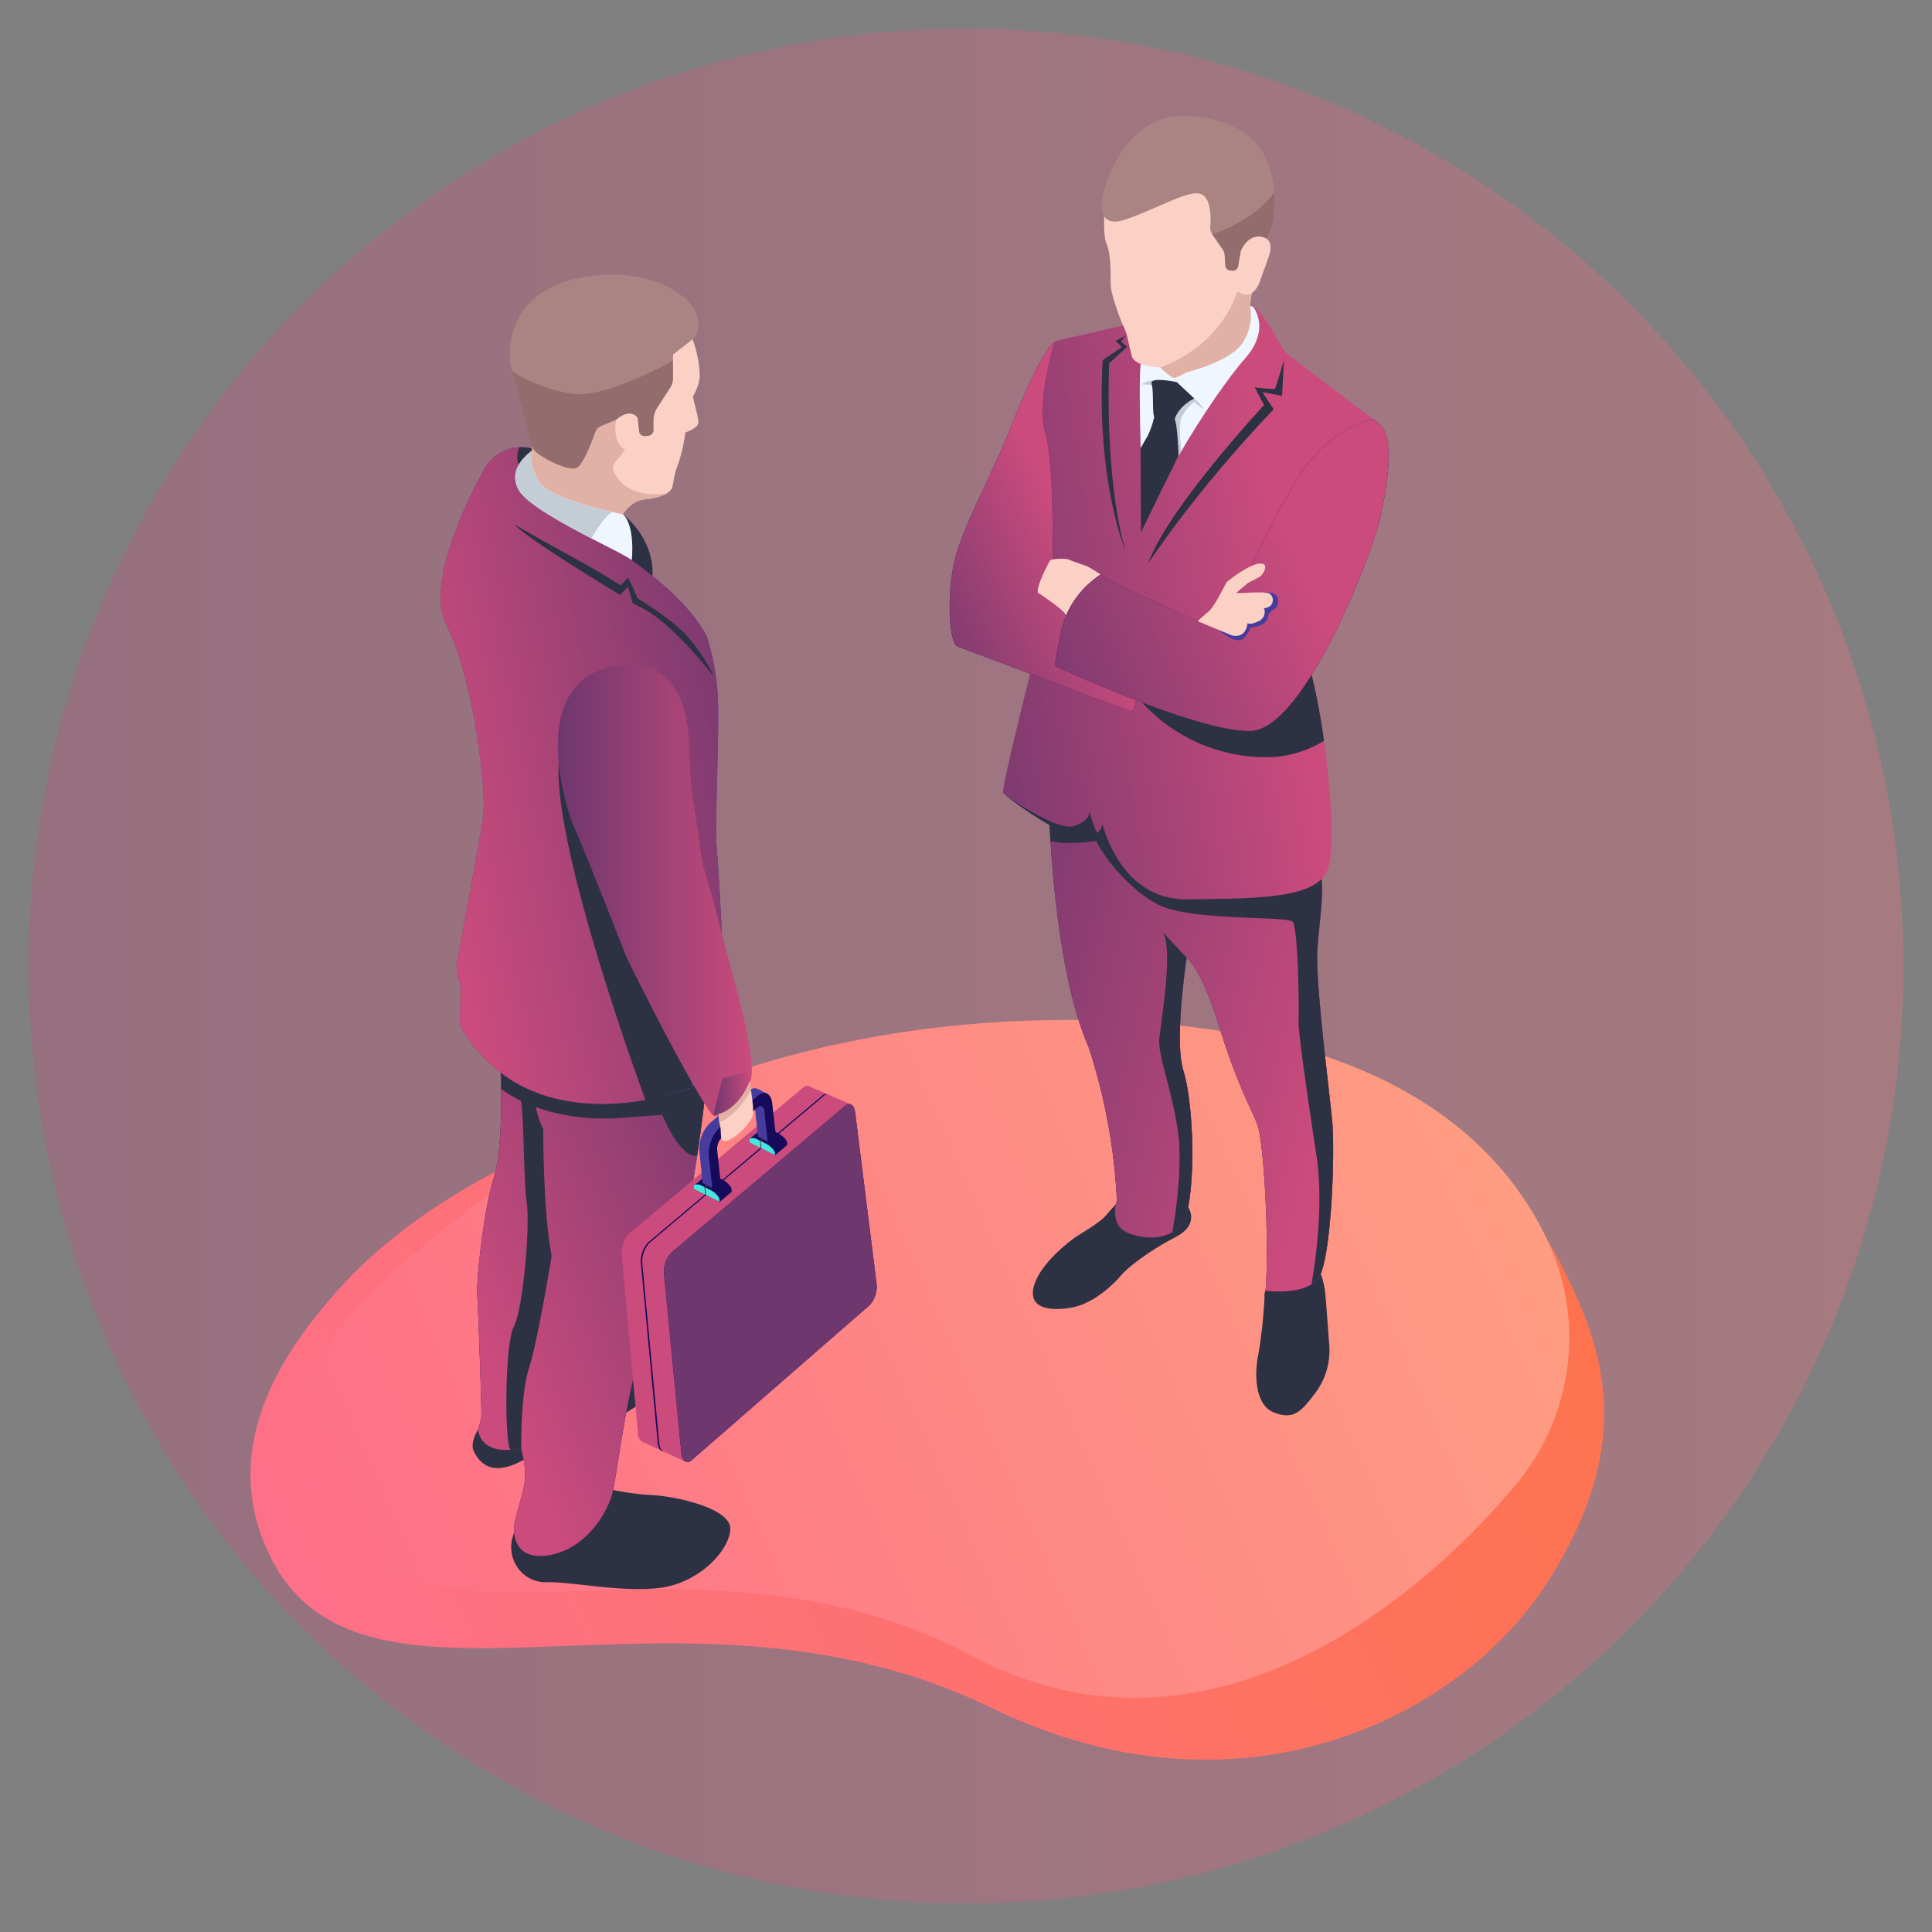 <svg id="Layer_1" data-name="Layer 1" xmlns="http://www.w3.org/2000/svg" xmlns:xlink="http://www.w3.org/1999/xlink" viewBox="0 0 500 500"><rect x="0" y="0" width="500" height="500" fill="#808080" stroke="none"/><defs><style>.cls-1{opacity:0.3;fill:url(#Degradado_sin_nombre_11);}.cls-2{fill:url(#Degradado_sin_nombre_3);}.cls-3{fill:url(#Degradado_sin_nombre_13);}.cls-4{fill:#2c3144;}.cls-5{fill:#24126a;}.cls-6{fill:url(#Degradado_sin_nombre_8);}.cls-7{fill:url(#Degradado_sin_nombre_8-2);}.cls-8{fill:#f0f6ff;}.cls-9{fill:#fcd1c5;}.cls-10{fill:url(#Degradado_sin_nombre_8-3);}.cls-11{fill:url(#Degradado_sin_nombre_8-4);}.cls-12{fill:#453c9e;}.cls-13{fill:#aa8383;}.cls-14{fill:#c4ccd6;}.cls-15{fill:#e2b1a6;}.cls-16{fill:#936d6d;}.cls-17{fill:url(#Degradado_sin_nombre_8-5);}.cls-18{fill:url(#Degradado_sin_nombre_8-6);}.cls-19{fill:url(#Degradado_sin_nombre_8-7);}.cls-20{fill:#ca4b7c;}.cls-21{fill:#6e376e;}.cls-22{fill:#160a5b;}.cls-23{fill:url(#Áåçûìÿííûé_ãðàäèåíò_2);}.cls-24{fill:#722318;}.cls-25{fill:url(#Áåçûìÿííûé_ãðàäèåíò_2-2);}.cls-26{fill:url(#Degradado_sin_nombre_8-8);}</style><linearGradient id="Degradado_sin_nombre_11" x1="7.41" y1="250" x2="492.59" y2="250" gradientUnits="userSpaceOnUse"><stop offset="0" stop-color="#ca4b7c"/><stop offset="1" stop-color="#fe7087"/></linearGradient><linearGradient id="Degradado_sin_nombre_3" x1="1323.24" y1="154.43" x2="1665.66" y2="154.43" gradientTransform="matrix(0.88, -0.43, 0.43, 0.88, -1133.41, 875.18)" gradientUnits="userSpaceOnUse"><stop offset="0" stop-color="#fe7087"/><stop offset="1" stop-color="#fe734c"/></linearGradient><linearGradient id="Degradado_sin_nombre_13" x1="1281.53" y1="72.73" x2="1601.16" y2="72.73" gradientTransform="translate(-1104.2 877.22) rotate(-23.83)" gradientUnits="userSpaceOnUse"><stop offset="0" stop-color="#fe7087"/><stop offset="1" stop-color="#fe9d82"/></linearGradient><linearGradient id="Degradado_sin_nombre_8" x1="239.72" y1="248.26" x2="345.1" y2="274.69" gradientUnits="userSpaceOnUse"><stop offset="0" stop-color="#6e376e"/><stop offset="1" stop-color="#ca4b7c"/></linearGradient><linearGradient id="Degradado_sin_nombre_8-2" x1="-2987.53" y1="170.06" x2="-3081.98" y2="154.67" gradientTransform="matrix(-1, 0, 0, 1, -2750.76, 0)" xlink:href="#Degradado_sin_nombre_8"/><linearGradient id="Degradado_sin_nombre_8-3" x1="-2982.14" y1="161.32" x2="-3027.7" y2="139.18" gradientTransform="matrix(-1, 0, 0, 1, -2750.76, 0)" xlink:href="#Degradado_sin_nombre_8"/><linearGradient id="Degradado_sin_nombre_8-4" x1="-3008.24" y1="181.4" x2="-3088.44" y2="149.63" gradientTransform="matrix(-1, 0, 0, 1, -2750.76, 0)" xlink:href="#Degradado_sin_nombre_8"/><linearGradient id="Degradado_sin_nombre_8-5" x1="212.79" y1="308.95" x2="124.14" y2="345.01" xlink:href="#Degradado_sin_nombre_8"/><linearGradient id="Degradado_sin_nombre_8-6" x1="206.05" y1="188.49" x2="111.25" y2="208.42" xlink:href="#Degradado_sin_nombre_8"/><linearGradient id="Degradado_sin_nombre_8-7" x1="144.32" y1="230.47" x2="194.52" y2="230.47" xlink:href="#Degradado_sin_nombre_8"/><linearGradient id="Áåçûìÿííûé_ãðàäèåíò_2" x1="-3483.99" y1="124.94" x2="-3476.99" y2="124.94" gradientTransform="matrix(-1, -0.09, -0.09, 1, -3273.42, -119.54)" gradientUnits="userSpaceOnUse"><stop offset="0" stop-color="#5761d7"/><stop offset="0.07" stop-color="#5472d8"/><stop offset="0.28" stop-color="#4e9cdb"/><stop offset="0.48" stop-color="#49bddd"/><stop offset="0.67" stop-color="#45d5df"/><stop offset="0.85" stop-color="#43e3e0"/><stop offset="1" stop-color="#42e8e0"/></linearGradient><linearGradient id="Áåçûìÿííûé_ãðàäèåíò_2-2" x1="-3497.25" y1="111.65" x2="-3490.26" y2="111.65" xlink:href="#Áåçûìÿííûé_ãðàäèåíò_2"/><linearGradient id="Degradado_sin_nombre_8-8" x1="184.6" y1="283" x2="194.3" y2="283" xlink:href="#Degradado_sin_nombre_8"/></defs><title>Kategori konsultasi</title><circle class="cls-1" cx="250" cy="250" r="242.59"/><path class="cls-2" d="M67.53,397.11c-9.82-27.56,9.52-51.29,19.27-62.49,23.82-27.34,80.91-61.58,190-63.7,79.74-1.55,113.1,28.61,127,55.92,10.9,21.45,20.35,45.91-3.65,83.15-21.79,33.81-78.6,63.64-143.69,31.95C173.22,401.45,88.33,455.53,67.53,397.11Z"/><path class="cls-3" d="M76.69,377.33c-3.39-12,5.47-27.86,15.21-38.21C115.67,313.85,177,262.41,281.36,264c76.29,1.16,107.08,31,119.35,57.48a59.22,59.22,0,0,1-8.54,62.91c-24.74,29.47-79.76,76.41-140.82,44.06C173.3,387.1,95.29,442.87,76.69,377.33Z"/><path class="cls-4" d="M289,311.43s-1.4,1.47-2.86,3.19-5.56,4.13-7.28,5.2-9.61,7.05-11.26,12.93,4,6.67,9.76,5.65,11.15-6.35,12.72-8.27,7-6.28,14.1-9.94,2.8-8.58,2.8-8.58Z"/><path class="cls-4" d="M341.54,328.92A21.84,21.84,0,0,1,343,335c.33,3.41.81,10.79,1,12.95a18.31,18.31,0,0,1-3.56,12.5c-3.8,5.06-5.76,7.06-10.81,5.07s-4.94-10.47-4-14.83a121.86,121.86,0,0,0,1.63-15.14,3.07,3.07,0,0,1,.29-1.68Z"/><path class="cls-5" d="M271.58,211.41s1.07,38.88,10.13,59.51a150.36,150.36,0,0,1,7.34,39.8s-1.49,3.72.63,6.75,15.43,5.79,17.62-4.15,1.36-28.54-1.06-36.3.86-29.14.86-29.14,3.64,2.33,8.4,17.69,8.28,21.22,9.91,25.46,3.15,30.27,2.11,43c0,0,10.77,1.53,13.89-3.62s4.15-31.78,3.36-40.27-4.34-35.7-3.85-44.12,2.24-15.26.32-23.66-58.77-27.09-58.77-27.09Z"/><path class="cls-6" d="M271.58,211.41s1.07,38.88,10.13,59.51a150.36,150.36,0,0,1,7.34,39.8s-1.49,3.72.63,6.75,15.43,5.79,17.62-4.15,1.36-28.54-1.06-36.3.86-29.14.86-29.14,3.64,2.33,8.4,17.69,8.28,21.22,9.91,25.46,3.15,30.27,2.11,43c0,0,10.77,1.53,13.89-3.62s4.15-31.78,3.36-40.27-4.34-35.7-3.85-44.12,2.24-15.26.32-23.66-58.77-27.09-58.77-27.09Z"/><path class="cls-4" d="M340.92,246c.49-8.42,2.24-15.26.32-23.66-.73-3.16-9.21-7.78-19.52-12.3-17.39-1.59-39.45-3.43-41-3.2a56.38,56.38,0,0,0-7.95,2.77l-1.22,1.8s.07,2.36.3,6.22c4.06,1.22,11.86,0,11.86,0,1.1,2.72,7.88,12.42,16.31,16.6s33.1,2.75,34.52,4.34,1.69,22.88,1.53,25.58,2.32,19.75,4.62,34.81c2.26,14.82-1.18,32.84-1.29,33.41a6,6,0,0,0,2-1.95c3.11-5.14,4.15-31.78,3.36-40.27S340.43,254.42,340.92,246Z"/><path class="cls-7" d="M290.61,84.25S278,87.13,273.75,88.12a2.17,2.17,0,0,0-1.53,1.34c-1.23,3.1-4.3,12.73-2,26.8,2.84,17.28,1.94,28.92,1.94,28.92l-5.83,30.35s-7.34,28.92-6.7,29.71,16.88,13.16,22,11.41S285,212,285,212s4.12,21,22.33,20.75,33.09-.14,36.18-7.5-.84-38.32-4.06-50.57S328.63,138,328.63,138l26.67-29.52L332.51,91.11S327.06,81,324.82,79.7s-3.41-.2-3.41-.2Z"/><path class="cls-4" d="M281.92,210c0,1.05-.59,2.62-3.87,3.74-3.53,1.21-12.2-4.05-17.88-8,2.84,2.36,16.79,12.55,21.44,11a8.1,8.1,0,0,0,2.29-1.14A36.94,36.94,0,0,1,281.92,210Z"/><path class="cls-8" d="M324.33,79.45s4.65,5.63-2.05,13.24C318.16,97.37,311.06,107.47,305,118c-3.78,6.55-7.27,10-9.25,15.67,0,0-.28-6.69-.54-17-.25-9.74-.38-19.86,0-22.41C296.18,89,319.18,76.89,324.33,79.45Z"/><path class="cls-9" d="M306.91,96.4s-2.39,1.48-3.21,1.36-3.46-2.69-3.46-2.69-6.61-.12-7.34-2.95S291.71,86.43,291,85s-3.52-8.54-3.55-11.41.09-8-1.15-10.7S283.43,33,309.64,33.77s18.06,28,18.06,28,1.91.82.75,4.32-1.41,3.86-2,5.6-.88,2.85-2.54,4.27l-.44,3.22a12.93,12.93,0,0,1-2,9.72C318.19,93.66,306.91,96.4,306.91,96.4Z"/><path class="cls-5" d="M273,88.44s-2.79.41-11.85,23.22c-5.06,12.72-12.87,25.9-14.52,35.36s-.73,19.56,1.13,20.27,34.37,12.88,44.57,16.72a1,1,0,0,0,1.28-.73l2.81-15.73-20.21-7.81s-3.85-4.7-7.47-6.47c0,0,4.05-7.46,3.79-9.5s.36-23.14-2-31.72S273,88.44,273,88.44Z"/><path class="cls-10" d="M273,88.44s-2.79.41-11.85,23.22c-5.06,12.72-12.87,25.9-14.52,35.36s-.73,19.56,1.13,20.27,34.37,12.88,44.57,16.72a1,1,0,0,0,1.28-.73l2.81-15.73-20.21-7.81s-3.85-4.7-7.47-6.47c0,0,4.05-7.46,3.79-9.5s.36-23.14-2-31.72S273,88.44,273,88.44Z"/><path class="cls-9" d="M284.87,148.7a39,39,0,0,0-3.47-2.13c-.69-.27-4.41-1.54-5.12-1.86a14.27,14.27,0,0,0-3.78.06,1.15,1.15,0,0,0-.93.61c-.86,1.6-3.25,6.24-3,8,0,0,6.73,4.25,7.48,6.15l1.07.23S281.65,150.1,284.87,148.7Z"/><path class="cls-4" d="M339.47,174.72c-.77-2.95-1.8-6.6-2.92-10.45l-40.93,17.55a43.19,43.19,0,0,0,33.73,14.1,28.3,28.3,0,0,0,13.3-4.21A162.44,162.44,0,0,0,339.47,174.72Z"/><path class="cls-5" d="M355.3,108.52s-10.79,1.48-19.51,15.31a209.19,209.19,0,0,0-15.08,29.82l-.3,1.8a7.28,7.28,0,0,1-10.15,5.45c-9.21-4.11-22.85-10.33-25.39-12.2a23.5,23.5,0,0,0-10.38,15.16c-1.77,8.5-1.32,8.52-1.32,8.52s36.34,17,50.38,16.8,31.85-46.32,33.81-55.86S361.48,111.21,355.3,108.52Z"/><path class="cls-11" d="M355.3,108.52s-10.79,1.48-19.51,15.31a209.19,209.19,0,0,0-15.08,29.82l-.3,1.8a7.28,7.28,0,0,1-10.15,5.45c-9.21-4.11-22.85-10.33-25.39-12.2a23.5,23.5,0,0,0-10.38,15.16c-1.77,8.5-1.32,8.52-1.32,8.52s36.34,17,50.38,16.8,31.85-46.32,33.81-55.86S361.48,111.21,355.3,108.52Z"/><path class="cls-12" d="M315.48,163.05s4.59,4.29,6.58,1.94,1.41-2.61,1.41-2.61,4.13,0,4.63-2.62,2.53-1.22,2.65-4.1-3.34-2.29-3.34-2.29Z"/><path class="cls-9" d="M309.94,160.76s1.26-1.18,2.89-2.55,4.25-7.07,4.7-7.58,5.93-4.7,8.57-4.78.68,2.89.07,3.31-3.19,1.7-3.19,1.7-2.65,2.23-3,2.55,7.38-.52,8.6.23a2.07,2.07,0,0,1,.08,3.24,3,3,0,0,1-1.52.52,2.67,2.67,0,0,1-1.44,3.38c-2.31,1.08-2.84.48-2.84.48s-.2,4-4,3.2Z"/><path class="cls-13" d="M285.75,49s-3.42,10.89,5.58,7.79,17.15-8.29,20-6.31c2.15,1.5,2.05,6.11,1.88,8.22a3.11,3.11,0,0,0,.54,2l2.67,3.88a3,3,0,0,1,.52,1.48l.19,2.7A1.34,1.34,0,0,0,318.38,70l.61,0a1.36,1.36,0,0,0,1.42-1.12l.69-4s2.12-5.33,6.6-3.24c0,0,3-4,2-12.63s-4.85-17.55-21.74-19S285.75,49,285.75,49Z"/><path class="cls-14" d="M311.56,106,309,104a13.58,13.58,0,0,0-3.25,4c-.91,2.06,0,8.61,0,8.61L305,118l-.95-1.73-.8-7.74s.86-5.72.94-5.87,4.87.51,4.87.51A9.91,9.91,0,0,1,311.56,106Z"/><path class="cls-14" d="M299.41,98.28s-2.7.18-3.92,1.19c0,0,2.84.14,3.29.19S299.41,98.28,299.41,98.28Z"/><path class="cls-4" d="M304.55,98.89l4.53,4.23s-4,1.83-5.08,5.39c0,0-4.94.92-5.38-.87s0-6.28-.58-8.28S304.55,98.89,304.55,98.89Z"/><path class="cls-4" d="M298.8,107.54a25.06,25.06,0,0,1-1.76,5.24c-.92,1.53-1.87,3.25-1.87,3.25l.11,21.74s8-16.48,9.74-19.82c0,0-.27-7.94-1-9.44S298.8,107.54,298.8,107.54Z"/><path class="cls-15" d="M320.27,75.41c-5.25,15.16-20,19.66-20,19.66s2.64,2.56,3.46,2.69,3.21-1.36,3.21-1.36,11.28-2.74,14.54-7.53a12.93,12.93,0,0,0,2-9.72l.44-3.22A3.58,3.58,0,0,1,320.27,75.41Z"/><path class="cls-4" d="M332.29,93.16s-2.08,7.15-2.34,7.42-5.22-.3-5.22-.3l2.41,4.54s-24.88,26.68-30,41c0,0,11.77-18.19,32.49-39.91l-2.93-4.44,5.09,1Z"/><path class="cls-4" d="M291.43,86.84l-1.32,1.51,1.55,1.44L287.06,94s-1.41,29.18,4.21,48.51c0,0-7.63-17.73-5.9-49.3l5-3.38-1.63-1.6Z"/><path class="cls-4" d="M307.1,247.88l.17.14-6.44-6.86c3,4.2-.45,23.4-.81,27.8s3.44,13.48,4.86,24.12-1.49,25.8-1.49,25.84a8.18,8.18,0,0,0,3.91-5.6c2.2-9.94,1.36-28.54-1.06-36.3S307.1,247.88,307.1,247.88Z"/><path class="cls-16" d="M319,70.06a1.36,1.36,0,0,0,1.42-1.12l.69-4s2.12-5.33,6.6-3.24c0,0,2.82-3.82,2.06-12-5,7.47-16,10.92-16,10.92l2.67,3.88a3,3,0,0,1,.52,1.48l.19,2.7A1.34,1.34,0,0,0,318.38,70Z"/><path class="cls-4" d="M157.23,385.28a65.73,65.73,0,0,0,11.36,1.64c5.59.22,20.78,3.27,20.41,8.94s-8.32,13.88-18.27,15.09-22.77-1.65-29.27-1.47-11-6.46-8.41-12.81S157.23,385.28,157.23,385.28Z"/><path class="cls-4" d="M123.68,370s-2.12,3.43-1.08,5.53,3.83,7.34,12.93,2.27,26.54-12.25,26.54-12.25,10-5.33,9.47-11.62-9.77-5.33-9.77-5.33Z"/><path class="cls-5" d="M182.74,280.78s-3.86,40.87-12.08,56.36c-8.35,15.74-10.65,44.58-12.39,50.08s-7.16,13.49-15.68,15.18-9.92-4.11-9.5-7.59,2.78-9.09,2.81-12.86-.84-5.51-1-7.23c0,0-9.76,2.87-11.25-4.69a21,21,0,0,0,.93-3.33c.13-1.12-.84-28.48-1.08-31.8s1.55-21.19,4.26-30,1.8-27.32,1.8-27.32l27.79-3.88Z"/><path class="cls-17" d="M182.74,280.78s-3.86,40.87-12.08,56.36c-8.35,15.74-10.65,44.58-12.39,50.08s-7.16,13.49-15.68,15.18-9.92-4.11-9.5-7.59,2.78-9.09,2.81-12.86-.84-5.51-1-7.23c0,0-9.76,2.87-11.25-4.69a21,21,0,0,0,.93-3.33c.13-1.12-.84-28.48-1.08-31.8s1.55-21.19,4.26-30,1.8-27.32,1.8-27.32l27.79-3.88Z"/><path class="cls-4" d="M137.82,280.54a31.36,31.36,0,0,0,2.77,11.74S140.54,314,142.77,325c0,0-3.6,22.09-5.86,29.05s-2,20.67-2,20.67a9.6,9.6,0,0,1-2.7.47c-1.6.06-1.71-27,.74-31.77s4.27-25.85,3.36-32.27-.6-24.66-1.81-27.89a4.08,4.08,0,0,1,1.51-4.92Z"/><path class="cls-4" d="M161.21,133.11s8.07,5.84,7.66,15.93l-6-1.3S164.66,136.58,161.21,133.11Z"/><path class="cls-4" d="M158.07,289.44c-18.42.57-28.36-7.6-28.36-7.6,0-2.58-.12-4.26-.12-4.26l27.79-3.88,25.36,7.08s-.77,8.06-2.33,18.38c-4.52.49-9-10.61-9-10.61l-12.63.8S176.48,288.88,158.07,289.44Z"/><path class="cls-12" d="M179.19,281.39s-40.05,16.34-59.41-14.66a5.45,5.45,0,0,1-.77-3.05l.24-7.23a7.54,7.54,0,0,0-.39-2.68h0a11.4,11.4,0,0,1-.39-5.77c1.49-8.08,5.55-30,6.51-36.13,1.16-7.43-2.78-37.18-9.43-50.06-6.54-12.7,10.27-41.25,10.27-41.25A10.93,10.93,0,0,1,138,116.17s-7.71,5.39-3.49,11.08,16.9,10.3,16.9,10.3,23.41,12.15,31.42,26.93a61.58,61.58,0,0,1,3,17.41c.25,9.83-.84,33.42-.43,36.7s1.66,25.77,1.53,26.82S179.19,281.39,179.19,281.39Z"/><path class="cls-18" d="M179.19,281.39s-40.05,16.34-59.41-14.66a5.45,5.45,0,0,1-.77-3.05l.24-7.23a7.54,7.54,0,0,0-.39-2.68h0a11.4,11.4,0,0,1-.39-5.77c1.49-8.08,5.55-30,6.51-36.13,1.16-7.43-2.78-37.18-9.43-50.06-6.54-12.7,10.27-41.25,10.27-41.25A10.93,10.93,0,0,1,138,116.17s-7.71,5.39-3.49,11.08,16.9,10.3,16.9,10.3,23.41,12.15,31.42,26.93a61.58,61.58,0,0,1,3,17.41c.25,9.83-.84,33.42-.43,36.7s1.66,25.77,1.53,26.82S179.19,281.39,179.19,281.39Z"/><path class="cls-4" d="M134.26,120.3a5.78,5.78,0,0,1,.14-4.54,12,12,0,0,1,3.63.41A14.4,14.4,0,0,0,134.26,120.3Z"/><path class="cls-4" d="M167.05,284.73s-23.59-63.69-22.47-86.8c1.1-22.54,34.43,45.66,34.43,45.66l.18,37.8S171.62,284.17,167.05,284.73Z"/><path class="cls-19" d="M179.77,209.49a104.12,104.12,0,0,1-1.41-15.62c-.1-9.06-2.65-24.08-19-21.47-23.16,3.69-13.25,36.14-10.71,41.81s12.69,31.41,13.22,32.87,16.52,33.46,22.25,41.16a1.4,1.4,0,0,0,2.08.26c2.32-2,7.53-6.68,8.22-9.66.87-3.83-2.47-17.71-2.47-17.71s-9-34.69-9.79-36.31C181.55,223.61,181.16,217.91,179.77,209.49Z"/><path class="cls-9" d="M160.81,133.84s1.84-4.18,6.09-4.61,6.66-1.62,7.09-3.19.45-3.48,1.48-5.82a42.42,42.42,0,0,0,1.88-8.22c0-.14,3.21-1.11,3.37-2.53s-1.52-6.49-1.33-6.88,1.91-3.5,1.68-5.92a29.85,29.85,0,0,0-1.84-8.86c-1.28-3-10.29-20.92-33.71-11.67-23.69,9.36-5.67,29.23-8,42.12,0,0-2.1,2.71,1.76,7.32S154.35,131.22,160.81,133.84Z"/><path class="cls-15" d="M139.26,125.58c-3.86-4.61-1.76-7.32-1.76-7.32a17.59,17.59,0,0,0-.05-5.74l9.28,1.77s13.69-12.18,12.71-5.66,2.35,7.7,2.35,7.7L159,119.91c-.72.91-.29,2,.3,3,3.9,6.72,13.39,4.7,13.41,4.71a13.62,13.62,0,0,1-5.79,1.61c-4.25.43-6.09,4.61-6.09,4.61C154.35,131.22,143.14,130.21,139.26,125.58Z"/><path class="cls-13" d="M180.24,81s1.64,4.8-1,6.83-5.06,3.93-5.06,3.93v6.1a4.54,4.54,0,0,1-.72,2.48l-3.34,5.14a6.27,6.27,0,0,0-1,3.36v2.5a1.44,1.44,0,0,1-1.26,1.42l-.87.1a1.42,1.42,0,0,1-1.56-1.28l-.36-3.46s-1.75-2.79-5.61.53L156,110.05a3.69,3.69,0,0,0-2.09,2.18c-1,2.67-3,7.93-4.59,8.81-2.1,1.18-10.2-3-11.28-4.87s-3.82-14.2-5.51-20.09-.69-20.32,16.76-24S177.84,75.74,180.24,81Z"/><path class="cls-16" d="M138,116.17c-1.08-1.85-3.82-14.2-5.51-20.09A42.61,42.61,0,0,0,148,101.91c8.77,1.34,26.14-8.54,26.14-8.54v4.47a4.54,4.54,0,0,1-.72,2.48l-3.34,5.14a6.27,6.27,0,0,0-1,3.36v2.5a1.44,1.44,0,0,1-1.26,1.42l-.87.1a1.42,1.42,0,0,1-1.56-1.28l-.36-3.46s-1.75-2.79-5.61.53l-5,2.05s-3,9.18-5.13,10.36S139.11,118,138,116.17Z"/><path class="cls-8" d="M137.68,116.76s-6.79,4.18-3.4,10.11,28,16.57,29.22,18.14c0,0,1-8.89-2.29-11.9,0,0-18.84-3.67-21.76-8.48S137.68,116.76,137.68,116.76Z"/><path class="cls-14" d="M137.68,116.76s-1.14,3.09,1.77,7.87c2.21,3.64,13.53,6.63,18.91,7.86h0s-2,1.14-5.35,6.84c-7.56-3.93-16.75-9-18.73-12.46C130.89,120.94,137.68,116.76,137.68,116.76Z"/><path class="cls-4" d="M133.09,135.73s11,6.28,16.3,9.12,11.2,6.63,11.2,6.63l2-2,2.46,5.41s8.41,5.06,12.35,9.27a43.06,43.06,0,0,1,7.37,11S174.31,161.34,166,157.25l-2.23-1.12-1.26-4.29-2,2.15S136.43,139.47,133.09,135.73Z"/><path class="cls-20" d="M161.35,321.67h0a5.39,5.39,0,0,1,1.46-2.36l45.08-37.85c1.19-1,2.34-.23,2.57,1.7l5.27,44.07a7.09,7.09,0,0,1-1.76,5.58l-37.86,32.74,1.31,12.74-11.32-5.21v0a2.75,2.75,0,0,1-1-2.16l-4.21-46A7.73,7.73,0,0,1,161.35,321.67Z"/><path class="cls-20" d="M220.18,285.81l-10.66-4.61-.34-.14a1.46,1.46,0,0,0-1.28.4l-45.08,37.85a5.49,5.49,0,0,0-1.47,2.36l1.61.77h0l9.18,4.44,39.52-33.78h0Z"/><path class="cls-5" d="M225.08,337.75,179,377.91c-1.27,1.1-2.46.26-2.67-1.88l-4.48-46.28a7.21,7.21,0,0,1,1.88-5.57l45-38c1.18-1,2.34-.23,2.58,1.71l5.54,44.29A7.11,7.11,0,0,1,225.08,337.75Z"/><path class="cls-21" d="M225.08,337.75,179,377.91c-1.27,1.1-2.46.26-2.67-1.88l-4.48-46.28a7.21,7.21,0,0,1,1.88-5.57l45-38c1.18-1,2.34-.23,2.58,1.71l5.54,44.29A7.11,7.11,0,0,1,225.08,337.75Z"/><path class="cls-22" d="M170.59,373.33l-4.35-46.17a7.18,7.18,0,0,1,1.89-5.55l45-37.94a1.56,1.56,0,0,1,1.07-.43,1.37,1.37,0,0,0-1.44.35l-45,37.93a7.19,7.19,0,0,0-1.89,5.55l4.33,46.16c.14,1.47.71,2.39,1.49,2.41C171.1,375.39,170.7,374.54,170.59,373.33Z"/><path class="cls-22" d="M187.09,305.36l-2.35-1.18a2.33,2.33,0,0,0-1.47-.26l-.19,0c-.24.05-.36.31-.32.67l0,.42,6.64,3.32-.05-.43a2,2,0,0,0-.5-1.08l-.22-.24A5.44,5.44,0,0,0,187.09,305.36Z"/><polygon class="cls-22" points="186.25 311.06 189.44 308.37 182.86 304.11 179.72 306.74 186.25 311.06"/><path class="cls-23" d="M183.91,308l-2.36-1.18a2.19,2.19,0,0,0-1.47-.26l-.19,0c-.23.05-.36.31-.32.67l0,.43,6.65,3.32,0-.43a2.1,2.1,0,0,0-.5-1.08l-.22-.25A5.57,5.57,0,0,0,183.91,308Z"/><polygon class="cls-24" points="182.5 309.18 182.3 307.23 182.5 307.33 182.7 309.28 182.5 309.18"/><polygon class="cls-24" points="182.3 307.23 185.57 304.6 185.74 304.69 182.5 307.33 182.3 307.23"/><path class="cls-22" d="M201.41,293.32l-2.35-1.16a2.17,2.17,0,0,0-1.46-.26l-.19,0c-.23.05-.35.3-.31.65l.05.43,6.62,3.27-.05-.42a2.08,2.08,0,0,0-.51-1.07l-.22-.24A5.48,5.48,0,0,0,201.41,293.32Z"/><polygon class="cls-22" points="200.62 298.95 203.77 296.29 197.19 292.08 194.09 294.68 200.62 298.95"/><path class="cls-25" d="M198.27,296l-2.35-1.17a2.33,2.33,0,0,0-1.47-.26l-.18,0c-.24.05-.36.3-.32.66l.05.42,6.62,3.29-.05-.43a2,2,0,0,0-.5-1.06l-.23-.25A5.45,5.45,0,0,0,198.27,296Z"/><polygon class="cls-24" points="196.87 297.09 196.66 295.17 196.86 295.27 197.07 297.19 196.87 297.09"/><polygon class="cls-24" points="196.66 295.17 199.89 292.57 200.06 292.65 196.86 295.27 196.66 295.17"/><path class="cls-12" d="M181,298l.85,8.21,2.13-1.79-.84-8a4.27,4.27,0,0,1,1.28-3.36l9.18-7.67c.82-.69,1.58-.31,1.71.84l.88,7.9,2.11-1.77-.92-8.1c-.28-2.53-2-3.37-3.78-1.86l-9.78,8.17A9.42,9.42,0,0,0,181,298Z"/><path class="cls-12" d="M196.84,284.87l-3.78-.39-10.93,10.2-.47,6.29.22,5.25,2.44,1.23.08-6.56.13-4.47,2.27-3.24s4.1-3.32,4.14-3.41S196.84,284.87,196.84,284.87Z"/><polygon class="cls-12" points="198.66 295.37 196.22 294.16 195.57 288.34 197.9 288.53 198.59 288.65 198.66 295.37"/><path class="cls-12" d="M198.58,283.07,196,281.78s.69,1.44.71,1.43.86.3.87.3Z"/><path class="cls-22" d="M183.46,299.22l.86,8.23,2.14-1.8-.85-8a4.29,4.29,0,0,1,1.27-3.36l9.18-7.68c.81-.69,1.58-.31,1.71.84l.89,7.91,2.11-1.77-.93-8.11c-.29-2.54-2-3.37-3.78-1.87l-9.78,8.18A9.49,9.49,0,0,0,183.46,299.22Z"/><path class="cls-9" d="M193.72,278.5s1.56,8,1.12,10.06-4.29,5.91-6.6,6.62-1.37-2.05-1.89-3.78a24.45,24.45,0,0,1-.43-5.51Z"/><path class="cls-15" d="M185.92,285.89l7.8-7.39s.32,1.65.63,3.64c0,0-2.9,6-8.2,8.34A31,31,0,0,1,185.92,285.89Z"/><path class="cls-26" d="M194.3,279.1s-2.76,8.66-9.7,9.48L187,279.1s5.86-1.65,6-1.67S194.3,279.1,194.3,279.1Z"/></svg>
